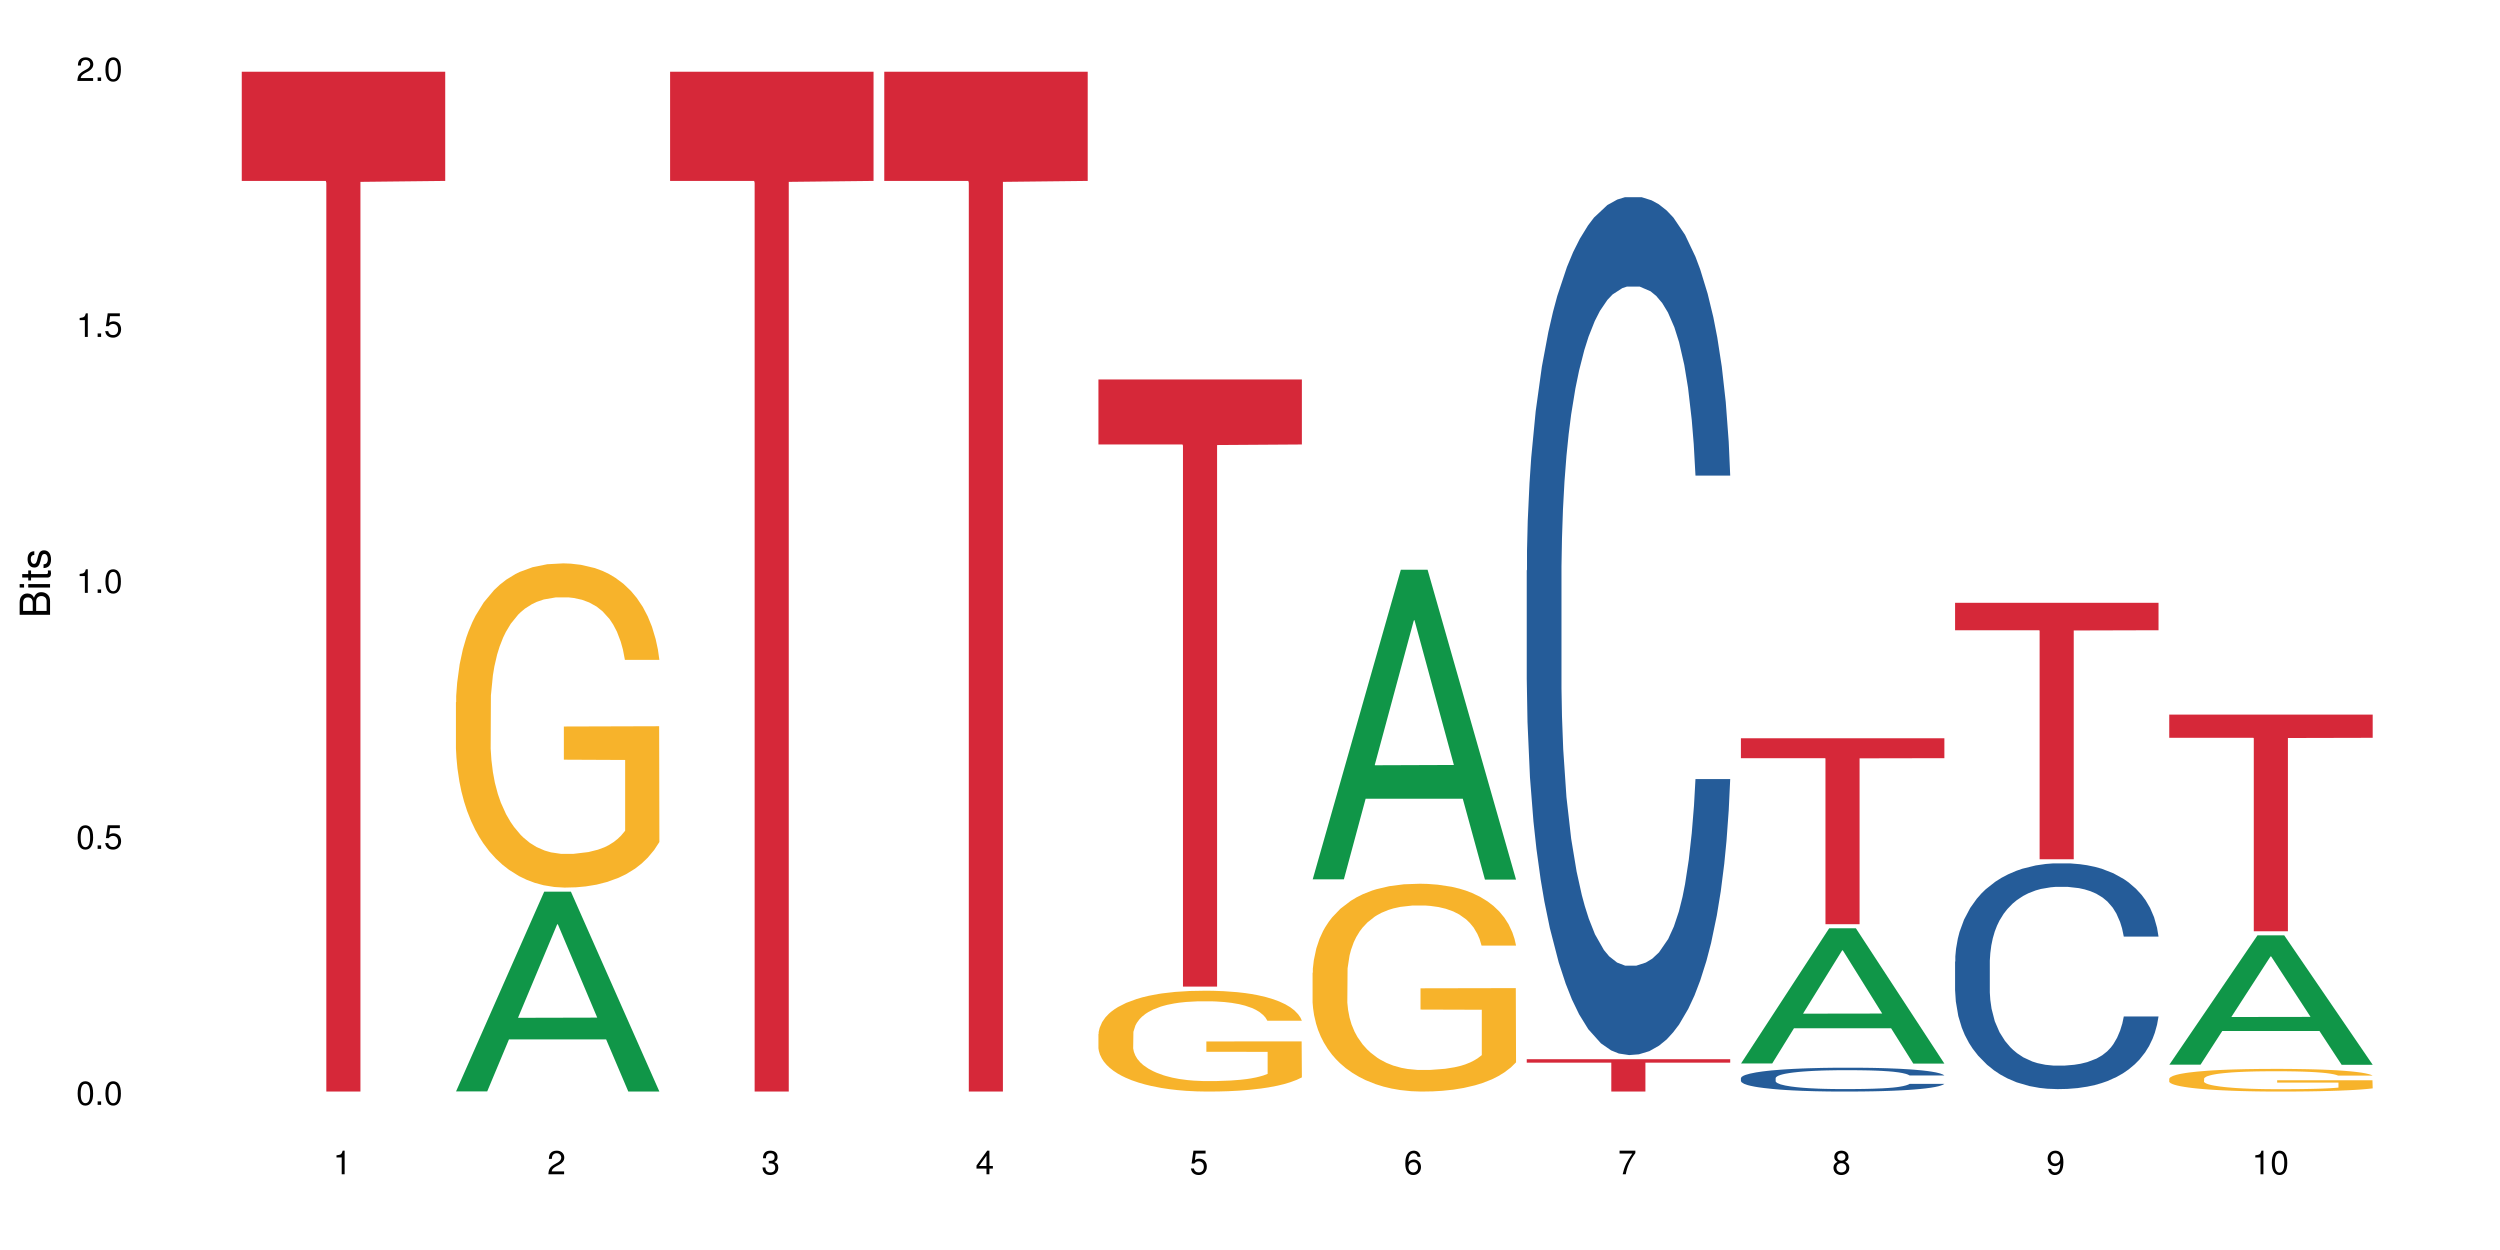 <?xml version="1.0" encoding="UTF-8"?>
<svg xmlns="http://www.w3.org/2000/svg" xmlns:xlink="http://www.w3.org/1999/xlink" width="720pt" height="360pt" viewBox="0 0 720 360" version="1.1">
<defs>
<g>
<symbol overflow="visible" id="glyph0-0">
<path style="stroke:none;" d=""/>
</symbol>
<symbol overflow="visible" id="glyph0-1">
<path style="stroke:none;" d="M 2.641 -6.797 C 2 -6.797 1.422 -6.531 1.078 -6.047 C 0.641 -5.453 0.406 -4.547 0.406 -3.297 C 0.406 -1 1.188 0.219 2.641 0.219 C 4.078 0.219 4.859 -1 4.859 -3.234 C 4.859 -4.562 4.656 -5.438 4.203 -6.047 C 3.844 -6.531 3.281 -6.797 2.641 -6.797 Z M 2.641 -6.047 C 3.547 -6.047 4 -5.125 4 -3.312 C 4 -1.375 3.562 -0.484 2.625 -0.484 C 1.734 -0.484 1.281 -1.422 1.281 -3.281 C 1.281 -5.141 1.734 -6.047 2.641 -6.047 Z M 2.641 -6.047 "/>
</symbol>
<symbol overflow="visible" id="glyph0-2">
<path style="stroke:none;" d="M 1.828 -1 L 0.828 -1 L 0.828 0 L 1.828 0 Z M 1.828 -1 "/>
</symbol>
<symbol overflow="visible" id="glyph0-3">
<path style="stroke:none;" d="M 4.562 -6.797 L 1.062 -6.797 L 0.547 -3.094 L 1.328 -3.094 C 1.719 -3.562 2.047 -3.734 2.578 -3.734 C 3.484 -3.734 4.062 -3.109 4.062 -2.094 C 4.062 -1.125 3.484 -0.531 2.578 -0.531 C 1.828 -0.531 1.375 -0.906 1.188 -1.672 L 0.328 -1.672 C 0.453 -1.109 0.547 -0.844 0.75 -0.594 C 1.125 -0.078 1.828 0.219 2.594 0.219 C 3.969 0.219 4.922 -0.781 4.922 -2.219 C 4.922 -3.562 4.031 -4.484 2.719 -4.484 C 2.25 -4.484 1.859 -4.359 1.469 -4.062 L 1.734 -5.969 L 4.562 -5.969 Z M 4.562 -6.797 "/>
</symbol>
<symbol overflow="visible" id="glyph0-4">
<path style="stroke:none;" d="M 2.484 -4.844 L 2.484 0 L 3.328 0 L 3.328 -6.797 L 2.766 -6.797 C 2.469 -5.75 2.281 -5.609 0.984 -5.453 L 0.984 -4.844 Z M 2.484 -4.844 "/>
</symbol>
<symbol overflow="visible" id="glyph0-5">
<path style="stroke:none;" d="M 4.859 -0.828 L 1.281 -0.828 C 1.359 -1.391 1.672 -1.75 2.5 -2.234 L 3.469 -2.75 C 4.406 -3.266 4.906 -3.969 4.906 -4.812 C 4.906 -5.375 4.672 -5.906 4.266 -6.266 C 3.859 -6.625 3.375 -6.797 2.719 -6.797 C 1.859 -6.797 1.219 -6.5 0.844 -5.922 C 0.609 -5.562 0.5 -5.125 0.484 -4.438 L 1.328 -4.438 C 1.359 -4.906 1.406 -5.188 1.531 -5.406 C 1.75 -5.812 2.188 -6.062 2.703 -6.062 C 3.469 -6.062 4.031 -5.516 4.031 -4.781 C 4.031 -4.25 3.719 -3.797 3.125 -3.438 L 2.234 -2.938 C 0.812 -2.141 0.406 -1.5 0.328 0 L 4.859 0 Z M 4.859 -0.828 "/>
</symbol>
<symbol overflow="visible" id="glyph0-6">
<path style="stroke:none;" d="M 2.125 -3.125 L 2.578 -3.125 C 3.516 -3.125 3.984 -2.703 3.984 -1.891 C 3.984 -1.031 3.469 -0.531 2.578 -0.531 C 1.656 -0.531 1.203 -0.984 1.156 -1.969 L 0.312 -1.969 C 0.344 -1.422 0.438 -1.078 0.609 -0.766 C 0.953 -0.109 1.625 0.219 2.547 0.219 C 3.953 0.219 4.859 -0.609 4.859 -1.906 C 4.859 -2.766 4.516 -3.25 3.703 -3.516 C 4.344 -3.766 4.656 -4.25 4.656 -4.938 C 4.656 -6.109 3.875 -6.797 2.578 -6.797 C 1.203 -6.797 0.484 -6.047 0.453 -4.609 L 1.297 -4.609 C 1.312 -5.016 1.344 -5.25 1.453 -5.453 C 1.641 -5.828 2.062 -6.062 2.594 -6.062 C 3.344 -6.062 3.797 -5.625 3.797 -4.906 C 3.797 -4.422 3.609 -4.141 3.25 -3.984 C 3.016 -3.891 2.719 -3.844 2.125 -3.844 Z M 2.125 -3.125 "/>
</symbol>
<symbol overflow="visible" id="glyph0-7">
<path style="stroke:none;" d="M 3.141 -1.625 L 3.141 0 L 3.984 0 L 3.984 -1.625 L 4.984 -1.625 L 4.984 -2.391 L 3.984 -2.391 L 3.984 -6.797 L 3.359 -6.797 L 0.266 -2.516 L 0.266 -1.625 Z M 3.141 -2.391 L 1 -2.391 L 3.141 -5.359 Z M 3.141 -2.391 "/>
</symbol>
<symbol overflow="visible" id="glyph0-8">
<path style="stroke:none;" d="M 4.781 -5.031 C 4.609 -6.141 3.891 -6.797 2.844 -6.797 C 2.094 -6.797 1.422 -6.438 1.031 -5.828 C 0.609 -5.172 0.406 -4.344 0.406 -3.094 C 0.406 -1.953 0.578 -1.234 0.984 -0.625 C 1.359 -0.078 1.953 0.219 2.703 0.219 C 3.984 0.219 4.922 -0.734 4.922 -2.078 C 4.922 -3.344 4.062 -4.234 2.844 -4.234 C 2.172 -4.234 1.641 -3.969 1.281 -3.469 C 1.281 -5.125 1.828 -6.047 2.797 -6.047 C 3.391 -6.047 3.797 -5.672 3.938 -5.031 Z M 2.734 -3.484 C 3.547 -3.484 4.062 -2.922 4.062 -2 C 4.062 -1.156 3.484 -0.531 2.703 -0.531 C 1.922 -0.531 1.328 -1.188 1.328 -2.047 C 1.328 -2.891 1.906 -3.484 2.734 -3.484 Z M 2.734 -3.484 "/>
</symbol>
<symbol overflow="visible" id="glyph0-9">
<path style="stroke:none;" d="M 4.984 -6.797 L 0.438 -6.797 L 0.438 -5.969 L 4.109 -5.969 C 2.5 -3.656 1.828 -2.234 1.328 0 L 2.219 0 C 2.594 -2.172 3.453 -4.047 4.984 -6.094 Z M 4.984 -6.797 "/>
</symbol>
<symbol overflow="visible" id="glyph0-10">
<path style="stroke:none;" d="M 3.75 -3.578 C 4.453 -4 4.688 -4.344 4.688 -4.984 C 4.688 -6.047 3.844 -6.797 2.641 -6.797 C 1.438 -6.797 0.594 -6.047 0.594 -4.984 C 0.594 -4.359 0.828 -4.016 1.516 -3.578 C 0.734 -3.203 0.359 -2.641 0.359 -1.891 C 0.359 -0.641 1.297 0.219 2.641 0.219 C 3.984 0.219 4.922 -0.641 4.922 -1.875 C 4.922 -2.641 4.531 -3.203 3.75 -3.578 Z M 2.641 -6.047 C 3.359 -6.047 3.812 -5.625 3.812 -4.969 C 3.812 -4.344 3.344 -3.922 2.641 -3.922 C 1.922 -3.922 1.453 -4.344 1.453 -4.984 C 1.453 -5.625 1.922 -6.047 2.641 -6.047 Z M 2.641 -3.203 C 3.484 -3.203 4.062 -2.672 4.062 -1.875 C 4.062 -1.062 3.484 -0.531 2.625 -0.531 C 1.797 -0.531 1.219 -1.078 1.219 -1.875 C 1.219 -2.672 1.797 -3.203 2.641 -3.203 Z M 2.641 -3.203 "/>
</symbol>
<symbol overflow="visible" id="glyph0-11">
<path style="stroke:none;" d="M 0.516 -1.547 C 0.672 -0.438 1.406 0.219 2.438 0.219 C 3.188 0.219 3.859 -0.141 4.266 -0.75 C 4.688 -1.406 4.891 -2.25 4.891 -3.484 C 4.891 -4.625 4.703 -5.359 4.312 -5.953 C 3.938 -6.5 3.344 -6.797 2.594 -6.797 C 1.297 -6.797 0.359 -5.844 0.359 -4.516 C 0.359 -3.25 1.234 -2.344 2.453 -2.344 C 3.094 -2.344 3.562 -2.578 4.016 -3.109 C 4 -1.453 3.469 -0.531 2.5 -0.531 C 1.906 -0.531 1.484 -0.906 1.359 -1.547 Z M 2.578 -6.062 C 3.375 -6.062 3.969 -5.406 3.969 -4.531 C 3.969 -3.688 3.375 -3.094 2.547 -3.094 C 1.734 -3.094 1.234 -3.672 1.234 -4.578 C 1.234 -5.438 1.797 -6.062 2.578 -6.062 Z M 2.578 -6.062 "/>
</symbol>
<symbol overflow="visible" id="glyph1-0">
<path style="stroke:none;" d=""/>
</symbol>
<symbol overflow="visible" id="glyph1-1">
<path style="stroke:none;" d="M 0 -0.953 L 0 -4.891 C 0 -5.719 -0.234 -6.344 -0.734 -6.797 C -1.188 -7.234 -1.812 -7.469 -2.5 -7.469 C -3.547 -7.469 -4.188 -7 -4.625 -5.875 C -4.984 -6.672 -5.641 -7.094 -6.531 -7.094 C -7.156 -7.094 -7.734 -6.859 -8.141 -6.391 C -8.562 -5.938 -8.75 -5.344 -8.75 -4.5 L -8.75 -0.953 Z M -4.984 -2.062 L -7.766 -2.062 L -7.766 -4.219 C -7.766 -4.844 -7.688 -5.203 -7.453 -5.5 C -7.219 -5.812 -6.859 -5.969 -6.375 -5.969 C -5.906 -5.969 -5.531 -5.812 -5.297 -5.5 C -5.062 -5.203 -4.984 -4.844 -4.984 -4.219 Z M -0.984 -2.062 L -4 -2.062 L -4 -4.781 C -4 -5.328 -3.859 -5.688 -3.578 -5.953 C -3.297 -6.219 -2.922 -6.359 -2.484 -6.359 C -2.062 -6.359 -1.688 -6.219 -1.406 -5.953 C -1.109 -5.688 -0.984 -5.328 -0.984 -4.781 Z M -0.984 -2.062 "/>
</symbol>
<symbol overflow="visible" id="glyph1-2">
<path style="stroke:none;" d="M -6.281 -1.797 L -6.281 -0.797 L 0 -0.797 L 0 -1.797 Z M -8.75 -1.797 L -8.75 -0.797 L -7.484 -0.797 L -7.484 -1.797 Z M -8.75 -1.797 "/>
</symbol>
<symbol overflow="visible" id="glyph1-3">
<path style="stroke:none;" d="M -6.281 -3.047 L -6.281 -2.016 L -8.016 -2.016 L -8.016 -1.016 L -6.281 -1.016 L -6.281 -0.172 L -5.469 -0.172 L -5.469 -1.016 L -0.719 -1.016 C -0.078 -1.016 0.281 -1.453 0.281 -2.234 C 0.281 -2.469 0.25 -2.719 0.188 -3.047 L -0.641 -3.047 C -0.609 -2.922 -0.594 -2.766 -0.594 -2.562 C -0.594 -2.141 -0.719 -2.016 -1.156 -2.016 L -5.469 -2.016 L -5.469 -3.047 Z M -6.281 -3.047 "/>
</symbol>
<symbol overflow="visible" id="glyph1-4">
<path style="stroke:none;" d="M -4.531 -5.25 C -5.766 -5.25 -6.469 -4.422 -6.469 -2.969 C -6.469 -1.516 -5.719 -0.562 -4.547 -0.562 C -3.562 -0.562 -3.094 -1.062 -2.734 -2.562 L -2.516 -3.484 C -2.344 -4.188 -2.094 -4.469 -1.625 -4.469 C -1.047 -4.469 -0.641 -3.875 -0.641 -3 C -0.641 -2.453 -0.797 -2 -1.062 -1.75 C -1.25 -1.594 -1.422 -1.531 -1.875 -1.469 L -1.875 -0.406 C -0.422 -0.453 0.281 -1.266 0.281 -2.922 C 0.281 -4.5 -0.5 -5.516 -1.719 -5.516 C -2.656 -5.516 -3.172 -4.984 -3.469 -3.734 L -3.703 -2.766 C -3.891 -1.953 -4.156 -1.609 -4.594 -1.609 C -5.172 -1.609 -5.547 -2.125 -5.547 -2.938 C -5.547 -3.75 -5.203 -4.172 -4.531 -4.203 Z M -4.531 -5.25 "/>
</symbol>
</g>
</defs>
<g id="surface78711">
<rect x="0" y="0" width="720" height="360" style="fill:rgb(100%,100%,100%);fill-opacity:1;stroke:none;"/>
<path style=" stroke:none;fill-rule:nonzero;fill:rgb(83.922%,15.686%,22.353%);fill-opacity:1;" d="M 69.629 20.664 L 128.223 20.664 L 128.223 52.102 L 103.805 52.379 L 103.805 314.371 L 93.98 314.371 L 93.98 52.652 L 93.836 52.102 L 69.629 52.102 Z M 69.629 20.664 "/>
<path style=" stroke:none;fill-rule:nonzero;fill:rgb(6.275%,58.824%,28.235%);fill-opacity:1;" d="M 131.309 314.316 L 131.371 314.262 L 156.727 256.809 L 164.426 256.809 L 189.902 314.371 L 180.953 314.371 L 174.566 299.344 L 146.582 299.344 L 140.324 314.316 L 131.309 314.316 L 149.273 293.129 L 172 293.074 L 160.668 266.215 L 160.543 266.16 L 160.418 266.32 L 149.211 293.074 L 149.273 293.129 Z M 131.309 314.316 "/>
<path style=" stroke:none;fill-rule:nonzero;fill:rgb(96.863%,70.196%,16.863%);fill-opacity:1;" d="M 131.309 202.242 L 131.379 202.156 L 131.379 200.453 L 131.664 196.613 L 132.379 191.328 L 133.309 186.977 L 134.309 183.566 L 134.953 181.773 L 136.023 179.215 L 136.953 177.34 L 139.312 173.504 L 142.312 169.922 L 143.957 168.387 L 145.812 166.938 L 148.457 165.316 L 149.672 164.719 L 153.391 163.355 L 157.605 162.5 L 162.25 162.246 L 164.395 162.332 L 167.324 162.672 L 171.324 163.609 L 173.613 164.461 L 175.398 165.316 L 177.254 166.426 L 179.543 168.129 L 181.688 170.176 L 183.402 172.223 L 185.117 174.781 L 186.547 177.512 L 187.762 180.496 L 188.832 184.078 L 189.477 187.062 L 189.902 190.047 L 179.973 190.047 L 179.398 187.062 L 178.758 184.762 L 177.684 181.945 L 176.613 179.898 L 175.539 178.277 L 173.539 176.062 L 171.824 174.695 L 169.68 173.504 L 167.609 172.734 L 165.25 172.223 L 163.82 172.055 L 160.035 172.055 L 156.605 172.648 L 154.605 173.332 L 153.176 174.016 L 151.172 175.293 L 149.957 176.316 L 149.246 177 L 147.102 179.645 L 145.672 182.031 L 144.887 183.652 L 143.887 186.211 L 143.172 188.512 L 142.383 191.922 L 141.957 194.48 L 141.383 200.281 L 141.312 215.633 L 141.527 218.871 L 141.957 222.371 L 142.527 225.438 L 143.387 228.68 L 144.242 231.152 L 145.742 234.48 L 147.027 236.695 L 148.031 238.145 L 149.957 240.449 L 150.746 241.215 L 152.602 242.75 L 154.531 243.945 L 156.891 244.969 L 158.676 245.48 L 161.535 245.906 L 165.18 245.906 L 169.469 245.395 L 172.184 244.715 L 174.039 244.031 L 175.254 243.434 L 176.754 242.496 L 177.828 241.645 L 178.828 240.703 L 180.043 239.254 L 180.043 218.871 L 162.391 218.789 L 162.391 209.234 L 189.832 209.152 L 189.902 242.496 L 188.402 244.797 L 186.547 247.016 L 184.758 248.723 L 182.902 250.172 L 180.258 251.793 L 178.113 252.816 L 174.824 254.008 L 171.824 254.777 L 168.68 255.289 L 165.895 255.543 L 162.605 255.629 L 159.676 255.457 L 156.531 254.945 L 154.031 254.266 L 151.746 253.41 L 149.457 252.305 L 146.602 250.512 L 144.742 249.062 L 142.812 247.273 L 140.883 245.141 L 139.168 242.836 L 138.027 241.047 L 136.883 239 L 135.668 236.441 L 134.523 233.543 L 133.668 230.898 L 132.879 227.914 L 132.309 225.098 L 131.738 221.262 L 131.453 218.191 L 131.309 215.547 Z M 131.309 202.242 "/>
<path style=" stroke:none;fill-rule:nonzero;fill:rgb(83.922%,15.686%,22.353%);fill-opacity:1;" d="M 192.988 20.664 L 251.582 20.664 L 251.582 52.102 L 227.164 52.379 L 227.164 314.371 L 217.336 314.371 L 217.336 52.652 L 217.195 52.102 L 192.988 52.102 Z M 192.988 20.664 "/>
<path style=" stroke:none;fill-rule:nonzero;fill:rgb(83.922%,15.686%,22.353%);fill-opacity:1;" d="M 254.668 20.664 L 313.262 20.664 L 313.262 52.102 L 288.84 52.379 L 288.84 314.371 L 279.016 314.371 L 279.016 52.652 L 278.875 52.102 L 254.668 52.102 Z M 254.668 20.664 "/>
<path style=" stroke:none;fill-rule:nonzero;fill:rgb(96.863%,70.196%,16.863%);fill-opacity:1;" d="M 316.348 297.766 L 316.418 297.738 L 316.418 297.211 L 316.703 296.016 L 317.418 294.371 L 318.348 293.02 L 319.348 291.957 L 319.992 291.398 L 321.062 290.605 L 321.992 290.02 L 324.348 288.828 L 327.352 287.715 L 328.992 287.234 L 330.852 286.785 L 333.496 286.281 L 334.711 286.094 L 338.426 285.672 L 342.641 285.406 L 347.289 285.324 L 349.43 285.352 L 352.359 285.457 L 356.363 285.75 L 358.648 286.016 L 360.434 286.281 L 362.293 286.625 L 364.578 287.156 L 366.723 287.793 L 368.438 288.43 L 370.152 289.227 L 371.582 290.074 L 372.797 291.004 L 373.871 292.117 L 374.512 293.043 L 374.941 293.973 L 365.008 293.973 L 364.438 293.043 L 363.793 292.328 L 362.723 291.453 L 361.648 290.816 L 360.578 290.312 L 358.578 289.625 L 356.863 289.199 L 354.719 288.828 L 352.645 288.59 L 350.289 288.43 L 348.859 288.375 L 345.07 288.375 L 341.641 288.562 L 339.641 288.773 L 338.211 288.988 L 336.211 289.383 L 334.996 289.703 L 334.281 289.914 L 332.137 290.738 L 330.707 291.48 L 329.922 291.984 L 328.922 292.781 L 328.207 293.496 L 327.422 294.559 L 326.992 295.352 L 326.422 297.156 L 326.352 301.93 L 326.562 302.938 L 326.992 304.027 L 327.566 304.98 L 328.422 305.988 L 329.281 306.758 L 330.781 307.793 L 332.066 308.48 L 333.066 308.934 L 334.996 309.648 L 335.781 309.887 L 337.641 310.367 L 339.57 310.738 L 341.93 311.055 L 343.715 311.215 L 346.574 311.348 L 350.219 311.348 L 354.504 311.188 L 357.219 310.977 L 359.078 310.762 L 360.293 310.578 L 361.793 310.285 L 362.863 310.02 L 363.867 309.73 L 365.078 309.277 L 365.078 302.938 L 347.43 302.91 L 347.43 299.941 L 374.871 299.914 L 374.941 310.285 L 373.441 311.004 L 371.582 311.691 L 369.797 312.223 L 367.938 312.672 L 365.293 313.176 L 363.152 313.496 L 359.863 313.867 L 356.863 314.105 L 353.719 314.266 L 350.93 314.344 L 347.645 314.371 L 344.715 314.316 L 341.57 314.16 L 339.07 313.945 L 336.781 313.68 L 334.496 313.336 L 331.637 312.777 L 329.781 312.328 L 327.852 311.77 L 325.922 311.109 L 324.207 310.391 L 323.062 309.836 L 321.918 309.199 L 320.703 308.402 L 319.562 307.5 L 318.703 306.68 L 317.918 305.75 L 317.348 304.875 L 316.773 303.68 L 316.488 302.727 L 316.348 301.902 Z M 316.348 297.766 "/>
<path style=" stroke:none;fill-rule:nonzero;fill:rgb(83.922%,15.686%,22.353%);fill-opacity:1;" d="M 316.348 109.293 L 374.941 109.293 L 374.941 128.008 L 350.52 128.172 L 350.52 284.148 L 340.695 284.148 L 340.695 128.336 L 340.555 128.008 L 316.348 128.008 Z M 316.348 109.293 "/>
<path style=" stroke:none;fill-rule:nonzero;fill:rgb(6.275%,58.824%,28.235%);fill-opacity:1;" d="M 378.023 253.246 L 378.086 253.164 L 403.441 164.074 L 411.141 164.074 L 436.621 253.332 L 427.668 253.332 L 421.281 230.031 L 393.301 230.031 L 387.039 253.246 L 378.023 253.246 L 395.992 220.395 L 418.715 220.312 L 407.387 178.66 L 407.262 178.574 L 407.137 178.824 L 395.93 220.312 L 395.992 220.395 Z M 378.023 253.246 "/>
<path style=" stroke:none;fill-rule:nonzero;fill:rgb(96.863%,70.196%,16.863%);fill-opacity:1;" d="M 378.023 280.148 L 378.098 280.094 L 378.098 279 L 378.383 276.543 L 379.098 273.152 L 380.027 270.363 L 381.027 268.176 L 381.668 267.027 L 382.742 265.391 L 383.672 264.188 L 386.027 261.727 L 389.031 259.43 L 390.672 258.445 L 392.531 257.516 L 395.176 256.477 L 396.391 256.098 L 400.105 255.223 L 404.32 254.676 L 408.965 254.512 L 411.109 254.566 L 414.039 254.785 L 418.043 255.387 L 420.328 255.934 L 422.113 256.477 L 423.973 257.188 L 426.258 258.281 L 428.402 259.594 L 430.117 260.906 L 431.832 262.547 L 433.262 264.297 L 434.477 266.211 L 435.547 268.504 L 436.191 270.418 L 436.621 272.332 L 426.688 272.332 L 426.117 270.418 L 425.473 268.941 L 424.402 267.137 L 423.328 265.828 L 422.258 264.789 L 420.258 263.367 L 418.543 262.492 L 416.398 261.727 L 414.324 261.234 L 411.969 260.906 L 410.539 260.797 L 406.75 260.797 L 403.32 261.18 L 401.32 261.617 L 399.891 262.055 L 397.891 262.875 L 396.676 263.531 L 395.961 263.969 L 393.816 265.664 L 392.387 267.191 L 391.602 268.23 L 390.602 269.871 L 389.887 271.348 L 389.102 273.535 L 388.672 275.176 L 388.102 278.891 L 388.027 288.73 L 388.242 290.809 L 388.672 293.051 L 389.242 295.02 L 390.102 297.098 L 390.961 298.68 L 392.461 300.812 L 393.746 302.234 L 394.746 303.164 L 396.676 304.641 L 397.461 305.133 L 399.32 306.117 L 401.25 306.883 L 403.605 307.539 L 405.395 307.867 L 408.25 308.137 L 411.895 308.137 L 416.184 307.812 L 418.898 307.375 L 420.758 306.938 L 421.973 306.555 L 423.473 305.953 L 424.543 305.406 L 425.543 304.805 L 426.758 303.875 L 426.758 290.809 L 409.109 290.754 L 409.109 284.633 L 436.551 284.578 L 436.621 305.953 L 435.121 307.43 L 433.262 308.848 L 431.477 309.941 L 429.617 310.871 L 426.973 311.91 L 424.828 312.566 L 421.543 313.332 L 418.543 313.824 L 415.398 314.152 L 412.609 314.316 L 409.324 314.371 L 406.395 314.262 L 403.25 313.934 L 400.75 313.496 L 398.461 312.949 L 396.176 312.238 L 393.316 311.09 L 391.461 310.16 L 389.531 309.012 L 387.602 307.648 L 385.887 306.172 L 384.742 305.023 L 383.598 303.711 L 382.383 302.07 L 381.242 300.211 L 380.383 298.516 L 379.598 296.605 L 379.027 294.801 L 378.453 292.34 L 378.168 290.371 L 378.023 288.676 Z M 378.023 280.148 "/>
<path style=" stroke:none;fill-rule:nonzero;fill:rgb(14.51%,36.078%,60%);fill-opacity:1;" d="M 439.703 164.293 L 439.777 164.066 L 439.777 158.645 L 439.988 150.062 L 440.492 139.223 L 440.992 131.77 L 442.277 118.445 L 444.062 105.57 L 445.922 95.633 L 447.277 89.762 L 448.492 85.246 L 451.281 76.887 L 453.066 72.598 L 454.996 68.758 L 457.355 64.918 L 459.07 62.66 L 462.93 59.047 L 465.785 57.465 L 468 56.789 L 472.789 56.789 L 475.648 57.691 L 477.719 58.82 L 480.008 60.629 L 481.938 62.66 L 485.293 67.629 L 488.297 73.953 L 489.652 77.566 L 491.797 84.566 L 493.441 91.344 L 494.582 97.215 L 495.871 105.57 L 497.012 115.734 L 497.871 127.254 L 498.301 136.965 L 488.297 136.965 L 487.797 127.93 L 487.223 120.93 L 486.152 111.668 L 485.078 105.121 L 483.578 98.57 L 482.223 94.277 L 480.363 89.988 L 478.719 87.277 L 477.004 85.246 L 475.363 83.891 L 472.219 82.535 L 468.574 82.535 L 467.215 82.988 L 464.43 84.793 L 462.93 86.375 L 460.785 89.535 L 459.285 92.473 L 457.496 96.988 L 456.281 100.828 L 454.781 106.699 L 453.711 111.895 L 452.496 119.348 L 451.781 124.996 L 451.137 131.316 L 450.566 138.77 L 450.137 146.676 L 449.852 155.031 L 449.707 163.164 L 449.707 198.168 L 449.852 206.301 L 450.207 215.785 L 451.137 229.562 L 452.496 241.531 L 454.066 251.02 L 455.566 257.793 L 456.426 260.957 L 457.57 264.57 L 459.355 269.086 L 461.926 273.602 L 463.43 275.41 L 465.715 277.215 L 468.074 278.121 L 471.219 278.121 L 474.004 277.215 L 475.863 276.086 L 477.793 274.281 L 480.434 270.441 L 482.078 266.828 L 483.508 262.535 L 484.578 258.246 L 485.293 254.633 L 486.367 247.629 L 487.223 239.953 L 487.867 232.047 L 488.297 224.367 L 498.301 224.367 L 497.871 233.402 L 497.227 242.211 L 496.586 248.758 L 495.586 256.664 L 494.441 263.664 L 492.797 271.57 L 491.441 276.766 L 489.652 282.41 L 488.008 286.703 L 486.223 290.543 L 483.578 295.059 L 481.863 297.316 L 480.008 299.348 L 477.793 301.156 L 475.004 302.738 L 472.004 303.641 L 469.215 303.867 L 466.215 303.414 L 464 302.512 L 461.07 300.48 L 457.426 296.414 L 454.781 292.121 L 452.711 287.832 L 450.922 283.312 L 448.922 277.215 L 446.352 267.277 L 444.777 259.602 L 443.707 253.277 L 442.492 244.469 L 441.633 236.562 L 440.633 223.918 L 439.918 207.879 L 439.703 195.461 Z M 439.703 164.293 "/>
<path style=" stroke:none;fill-rule:nonzero;fill:rgb(83.922%,15.686%,22.353%);fill-opacity:1;" d="M 439.703 305.047 L 498.301 305.047 L 498.301 306.043 L 473.879 306.055 L 473.879 314.371 L 464.055 314.371 L 464.055 306.062 L 463.91 306.043 L 439.703 306.043 Z M 439.703 305.047 "/>
<path style=" stroke:none;fill-rule:nonzero;fill:rgb(6.275%,58.824%,28.235%);fill-opacity:1;" d="M 501.383 306.281 L 501.445 306.246 L 526.801 267.348 L 534.5 267.348 L 559.98 306.32 L 551.027 306.32 L 544.641 296.145 L 516.66 296.145 L 510.398 306.281 L 501.383 306.281 L 519.352 291.938 L 542.074 291.902 L 530.742 273.715 L 530.617 273.676 L 530.492 273.785 L 519.289 291.902 L 519.352 291.938 Z M 501.383 306.281 "/>
<path style=" stroke:none;fill-rule:nonzero;fill:rgb(14.51%,36.078%,60%);fill-opacity:1;" d="M 501.383 310.488 L 501.453 310.484 L 501.453 310.332 L 501.668 310.094 L 502.168 309.793 L 502.668 309.586 L 503.957 309.215 L 505.742 308.855 L 507.602 308.578 L 508.957 308.418 L 510.172 308.289 L 512.961 308.059 L 514.746 307.938 L 516.676 307.832 L 519.035 307.727 L 520.75 307.664 L 524.605 307.562 L 527.465 307.52 L 529.68 307.5 L 534.469 307.5 L 537.328 307.523 L 539.398 307.555 L 541.688 307.605 L 543.613 307.664 L 546.973 307.801 L 549.977 307.977 L 551.332 308.078 L 553.477 308.273 L 555.121 308.461 L 556.262 308.625 L 557.551 308.855 L 558.691 309.137 L 559.551 309.457 L 559.98 309.73 L 549.977 309.73 L 549.473 309.477 L 548.902 309.281 L 547.832 309.027 L 546.758 308.844 L 545.258 308.66 L 543.902 308.543 L 542.043 308.422 L 540.398 308.348 L 538.684 308.289 L 537.039 308.254 L 533.898 308.215 L 530.254 308.215 L 528.895 308.227 L 526.109 308.277 L 524.605 308.32 L 522.465 308.41 L 520.961 308.492 L 519.176 308.617 L 517.961 308.723 L 516.461 308.887 L 515.391 309.031 L 514.176 309.238 L 513.461 309.395 L 512.816 309.57 L 512.246 309.777 L 511.816 310 L 511.531 310.23 L 511.387 310.457 L 511.387 311.43 L 511.531 311.656 L 511.887 311.922 L 512.816 312.305 L 514.176 312.637 L 515.746 312.902 L 517.246 313.09 L 518.105 313.176 L 519.246 313.277 L 521.035 313.402 L 523.605 313.527 L 525.105 313.578 L 527.395 313.629 L 529.754 313.656 L 532.895 313.656 L 535.684 313.629 L 537.543 313.598 L 539.469 313.547 L 542.113 313.441 L 543.758 313.34 L 545.188 313.223 L 546.258 313.102 L 546.973 313 L 548.047 312.809 L 548.902 312.594 L 549.547 312.375 L 549.977 312.16 L 559.98 312.16 L 559.551 312.41 L 558.906 312.656 L 558.266 312.84 L 557.262 313.059 L 556.121 313.254 L 554.477 313.473 L 553.117 313.617 L 551.332 313.773 L 549.688 313.895 L 547.902 314 L 545.258 314.125 L 543.543 314.188 L 541.688 314.246 L 539.469 314.297 L 536.684 314.34 L 533.684 314.363 L 530.895 314.371 L 527.895 314.359 L 525.68 314.332 L 522.75 314.277 L 519.105 314.164 L 516.461 314.043 L 514.391 313.926 L 512.602 313.801 L 510.602 313.629 L 508.027 313.352 L 506.457 313.141 L 505.387 312.965 L 504.172 312.719 L 503.312 312.5 L 502.312 312.148 L 501.598 311.703 L 501.383 311.355 Z M 501.383 310.488 "/>
<path style=" stroke:none;fill-rule:nonzero;fill:rgb(83.922%,15.686%,22.353%);fill-opacity:1;" d="M 501.383 212.621 L 559.98 212.621 L 559.98 218.352 L 535.559 218.402 L 535.559 266.168 L 525.734 266.168 L 525.734 218.453 L 525.59 218.352 L 501.383 218.352 Z M 501.383 212.621 "/>
<path style=" stroke:none;fill-rule:nonzero;fill:rgb(14.51%,36.078%,60%);fill-opacity:1;" d="M 563.062 276.941 L 563.133 276.879 L 563.133 275.453 L 563.348 273.195 L 563.848 270.344 L 564.348 268.383 L 565.637 264.875 L 567.422 261.488 L 569.281 258.875 L 570.637 257.328 L 571.852 256.141 L 574.641 253.941 L 576.426 252.812 L 578.355 251.801 L 580.711 250.789 L 582.426 250.195 L 586.285 249.246 L 589.145 248.828 L 591.359 248.652 L 596.148 248.652 L 599.004 248.891 L 601.078 249.188 L 603.363 249.66 L 605.293 250.195 L 608.652 251.504 L 611.652 253.168 L 613.012 254.117 L 615.156 255.961 L 616.797 257.742 L 617.941 259.289 L 619.227 261.488 L 620.371 264.164 L 621.23 267.195 L 621.656 269.75 L 611.652 269.75 L 611.152 267.371 L 610.582 265.531 L 609.512 263.094 L 608.438 261.371 L 606.938 259.645 L 605.578 258.516 L 603.723 257.387 L 602.078 256.676 L 600.363 256.141 L 598.719 255.781 L 595.574 255.426 L 591.93 255.426 L 590.574 255.547 L 587.785 256.02 L 586.285 256.438 L 584.145 257.27 L 582.641 258.043 L 580.855 259.23 L 579.641 260.238 L 578.141 261.785 L 577.066 263.152 L 575.855 265.113 L 575.141 266.598 L 574.496 268.262 L 573.926 270.223 L 573.496 272.305 L 573.211 274.504 L 573.066 276.645 L 573.066 285.855 L 573.211 287.992 L 573.566 290.488 L 574.496 294.117 L 575.855 297.266 L 577.426 299.762 L 578.926 301.543 L 579.785 302.375 L 580.926 303.328 L 582.715 304.516 L 585.285 305.703 L 586.785 306.18 L 589.074 306.656 L 591.43 306.895 L 594.574 306.895 L 597.363 306.656 L 599.219 306.359 L 601.148 305.883 L 603.793 304.871 L 605.438 303.922 L 606.867 302.793 L 607.938 301.664 L 608.652 300.711 L 609.723 298.871 L 610.582 296.848 L 611.227 294.77 L 611.652 292.75 L 621.656 292.75 L 621.23 295.125 L 620.586 297.445 L 619.941 299.168 L 618.941 301.246 L 617.801 303.09 L 616.156 305.168 L 614.797 306.535 L 613.012 308.023 L 611.367 309.152 L 609.582 310.16 L 606.938 311.352 L 605.223 311.945 L 603.363 312.48 L 601.148 312.953 L 598.363 313.371 L 595.363 313.609 L 592.574 313.668 L 589.574 313.551 L 587.359 313.312 L 584.43 312.777 L 580.785 311.707 L 578.141 310.578 L 576.066 309.449 L 574.281 308.262 L 572.281 306.656 L 569.707 304.039 L 568.137 302.02 L 567.062 300.355 L 565.848 298.039 L 564.992 295.957 L 563.992 292.629 L 563.277 288.41 L 563.062 285.141 Z M 563.062 276.941 "/>
<path style=" stroke:none;fill-rule:nonzero;fill:rgb(83.922%,15.686%,22.353%);fill-opacity:1;" d="M 563.062 173.602 L 621.656 173.602 L 621.656 181.508 L 597.238 181.578 L 597.238 247.473 L 587.41 247.473 L 587.41 181.648 L 587.27 181.508 L 563.062 181.508 Z M 563.062 173.602 "/>
<path style=" stroke:none;fill-rule:nonzero;fill:rgb(6.275%,58.824%,28.235%);fill-opacity:1;" d="M 624.742 306.621 L 624.805 306.586 L 650.156 269.375 L 657.859 269.375 L 683.336 306.656 L 674.387 306.656 L 668 296.926 L 640.016 296.926 L 633.758 306.621 L 624.742 306.621 L 642.707 292.898 L 665.434 292.863 L 654.102 275.465 L 653.977 275.43 L 653.852 275.535 L 642.645 292.863 L 642.707 292.898 Z M 624.742 306.621 "/>
<path style=" stroke:none;fill-rule:nonzero;fill:rgb(96.863%,70.196%,16.863%);fill-opacity:1;" d="M 624.742 310.637 L 624.812 310.629 L 624.812 310.508 L 625.098 310.242 L 625.812 309.871 L 626.742 309.566 L 627.742 309.328 L 628.387 309.203 L 629.457 309.023 L 630.387 308.891 L 632.746 308.625 L 635.746 308.371 L 637.391 308.266 L 639.246 308.164 L 641.891 308.051 L 643.105 308.008 L 646.82 307.914 L 651.039 307.855 L 655.684 307.836 L 657.828 307.844 L 660.758 307.867 L 664.758 307.93 L 667.043 307.992 L 668.832 308.051 L 670.688 308.129 L 672.977 308.246 L 675.121 308.391 L 676.836 308.535 L 678.551 308.715 L 679.98 308.902 L 681.191 309.113 L 682.266 309.363 L 682.91 309.574 L 683.336 309.781 L 673.406 309.781 L 672.832 309.574 L 672.191 309.41 L 671.117 309.215 L 670.047 309.07 L 668.973 308.957 L 666.973 308.801 L 665.258 308.707 L 663.113 308.625 L 661.043 308.57 L 658.684 308.535 L 657.254 308.523 L 653.469 308.523 L 650.039 308.562 L 648.035 308.613 L 646.609 308.66 L 644.605 308.75 L 643.391 308.82 L 642.676 308.867 L 640.535 309.055 L 639.105 309.219 L 638.32 309.332 L 637.316 309.512 L 636.605 309.676 L 635.816 309.914 L 635.391 310.09 L 634.816 310.496 L 634.746 311.57 L 634.961 311.797 L 635.391 312.043 L 635.961 312.258 L 636.816 312.484 L 637.676 312.656 L 639.176 312.891 L 640.461 313.047 L 641.465 313.148 L 643.391 313.309 L 644.18 313.363 L 646.035 313.469 L 647.965 313.555 L 650.324 313.625 L 652.109 313.66 L 654.969 313.691 L 658.613 313.691 L 662.898 313.656 L 665.617 313.605 L 667.473 313.559 L 668.688 313.516 L 670.188 313.453 L 671.262 313.391 L 672.262 313.328 L 673.477 313.227 L 673.477 311.797 L 655.824 311.793 L 655.824 311.125 L 683.266 311.117 L 683.336 313.453 L 681.836 313.613 L 679.98 313.77 L 678.191 313.887 L 676.336 313.988 L 673.691 314.102 L 671.547 314.172 L 668.258 314.258 L 665.258 314.312 L 662.113 314.348 L 659.328 314.363 L 656.039 314.371 L 653.109 314.359 L 649.965 314.324 L 647.465 314.273 L 645.18 314.215 L 642.891 314.137 L 640.035 314.012 L 638.176 313.91 L 636.246 313.785 L 634.316 313.637 L 632.602 313.477 L 631.457 313.352 L 630.316 313.207 L 629.102 313.027 L 627.957 312.824 L 627.102 312.641 L 626.312 312.43 L 625.742 312.234 L 625.172 311.965 L 624.883 311.75 L 624.742 311.566 Z M 624.742 310.637 "/>
<path style=" stroke:none;fill-rule:nonzero;fill:rgb(83.922%,15.686%,22.353%);fill-opacity:1;" d="M 624.742 205.812 L 683.336 205.812 L 683.336 212.488 L 658.918 212.547 L 658.918 268.195 L 649.09 268.195 L 649.09 212.605 L 648.949 212.488 L 624.742 212.488 Z M 624.742 205.812 "/>
<g style="fill:rgb(0%,0%,0%);fill-opacity:1;">
  <use xlink:href="#glyph0-1" x="21.957" y="318.198"/>
  <use xlink:href="#glyph0-2" x="27.291" y="318.198"/>
  <use xlink:href="#glyph0-1" x="29.958" y="318.198"/>
</g>
<g style="fill:rgb(0%,0%,0%);fill-opacity:1;">
  <use xlink:href="#glyph0-1" x="21.957" y="244.476"/>
  <use xlink:href="#glyph0-2" x="27.291" y="244.476"/>
  <use xlink:href="#glyph0-3" x="29.958" y="244.476"/>
</g>
<g style="fill:rgb(0%,0%,0%);fill-opacity:1;">
  <use xlink:href="#glyph0-4" x="21.957" y="170.753"/>
  <use xlink:href="#glyph0-2" x="27.291" y="170.753"/>
  <use xlink:href="#glyph0-1" x="29.958" y="170.753"/>
</g>
<g style="fill:rgb(0%,0%,0%);fill-opacity:1;">
  <use xlink:href="#glyph0-4" x="21.957" y="97.034"/>
  <use xlink:href="#glyph0-2" x="27.291" y="97.034"/>
  <use xlink:href="#glyph0-3" x="29.958" y="97.034"/>
</g>
<g style="fill:rgb(0%,0%,0%);fill-opacity:1;">
  <use xlink:href="#glyph0-5" x="21.957" y="23.312"/>
  <use xlink:href="#glyph0-2" x="27.291" y="23.312"/>
  <use xlink:href="#glyph0-1" x="29.958" y="23.312"/>
</g>
<g style="fill:rgb(0%,0%,0%);fill-opacity:1;">
  <use xlink:href="#glyph0-4" x="95.926" y="338.19"/>
</g>
<g style="fill:rgb(0%,0%,0%);fill-opacity:1;">
  <use xlink:href="#glyph0-5" x="157.605" y="338.19"/>
</g>
<g style="fill:rgb(0%,0%,0%);fill-opacity:1;">
  <use xlink:href="#glyph0-6" x="219.285" y="338.19"/>
</g>
<g style="fill:rgb(0%,0%,0%);fill-opacity:1;">
  <use xlink:href="#glyph0-7" x="280.965" y="338.19"/>
</g>
<g style="fill:rgb(0%,0%,0%);fill-opacity:1;">
  <use xlink:href="#glyph0-3" x="342.645" y="338.19"/>
</g>
<g style="fill:rgb(0%,0%,0%);fill-opacity:1;">
  <use xlink:href="#glyph0-8" x="404.324" y="338.19"/>
</g>
<g style="fill:rgb(0%,0%,0%);fill-opacity:1;">
  <use xlink:href="#glyph0-9" x="466" y="338.19"/>
</g>
<g style="fill:rgb(0%,0%,0%);fill-opacity:1;">
  <use xlink:href="#glyph0-10" x="527.68" y="338.19"/>
</g>
<g style="fill:rgb(0%,0%,0%);fill-opacity:1;">
  <use xlink:href="#glyph0-11" x="589.359" y="338.19"/>
</g>
<g style="fill:rgb(0%,0%,0%);fill-opacity:1;">
  <use xlink:href="#glyph0-4" x="648.539" y="338.19"/>
  <use xlink:href="#glyph0-1" x="653.873" y="338.19"/>
</g>
<g style="fill:rgb(0%,0%,0%);fill-opacity:1;">
  <use xlink:href="#glyph1-1" x="14.412" y="178.016"/>
  <use xlink:href="#glyph1-2" x="14.412" y="170.012"/>
  <use xlink:href="#glyph1-3" x="14.412" y="167.348"/>
  <use xlink:href="#glyph1-4" x="14.412" y="164.012"/>
</g>
</g>
</svg>
